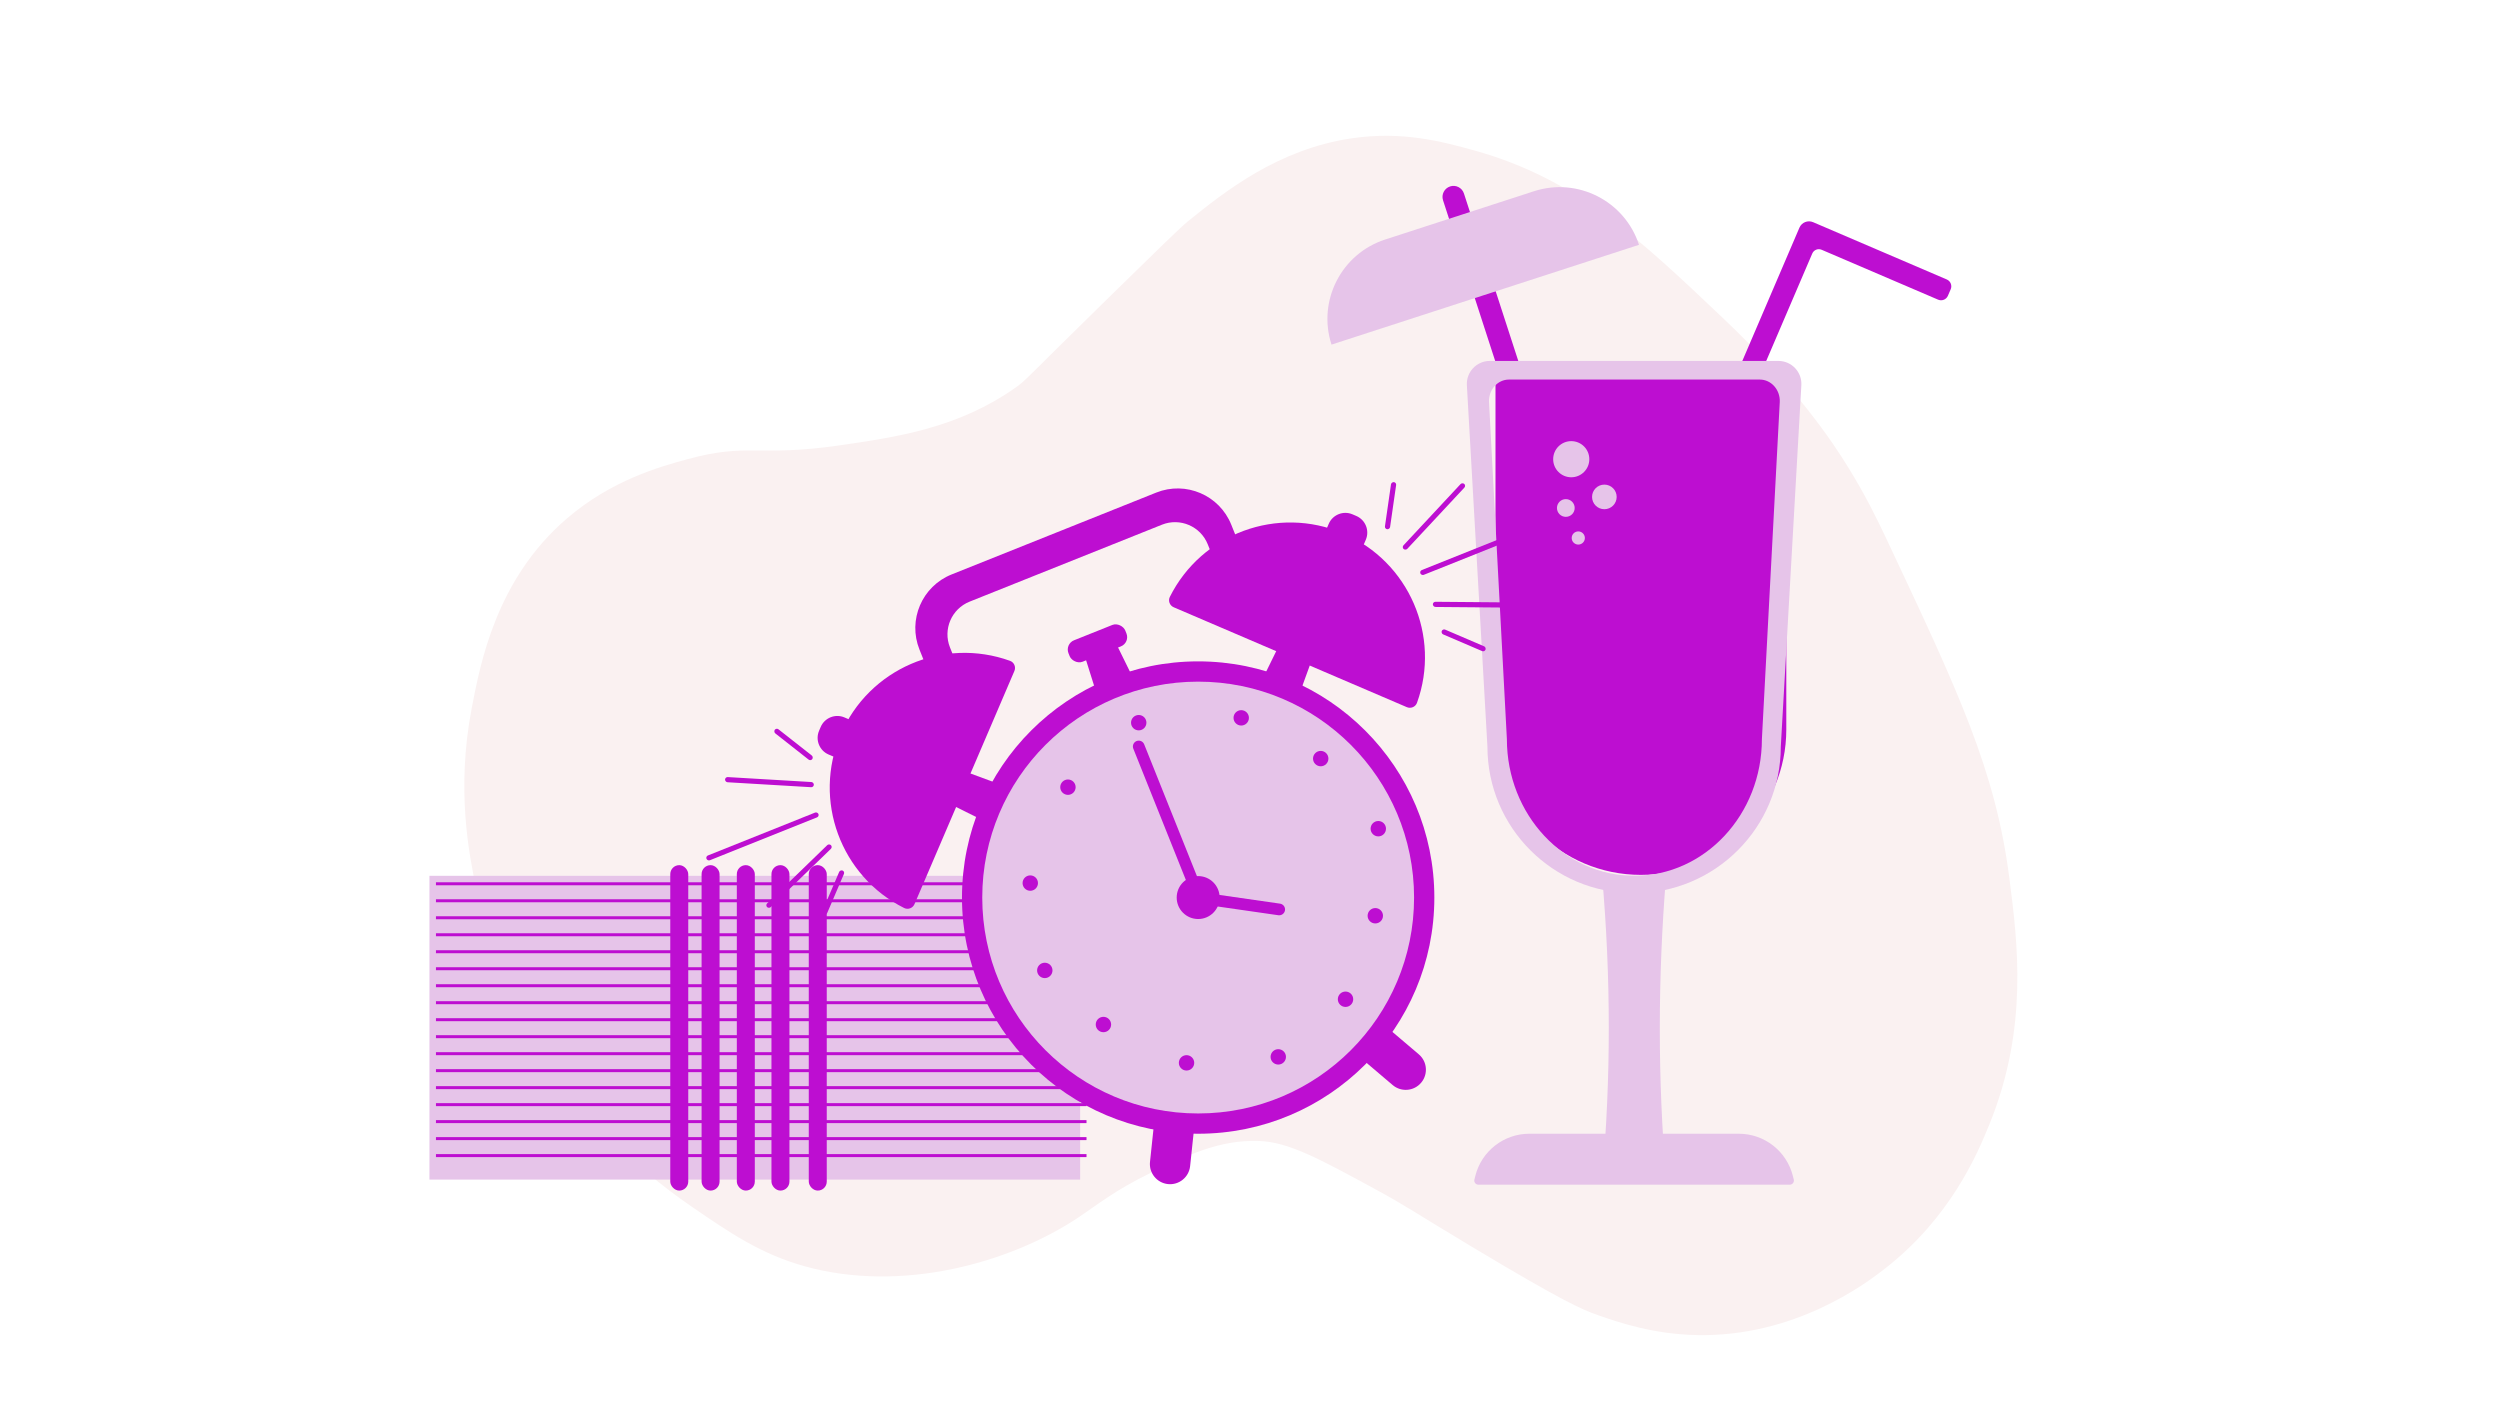 <?xml version="1.0" encoding="UTF-8"?>
<svg xmlns="http://www.w3.org/2000/svg" xmlns:xlink="http://www.w3.org/1999/xlink" viewBox="0 0 1920 1080">
  <defs>
    <style>
      .cls-1 {
        filter: url(#drop-shadow-9);
      }

      .cls-2 {
        filter: url(#drop-shadow-2);
      }

      .cls-3 {
        filter: url(#drop-shadow-6);
      }

      .cls-4 {
        filter: url(#drop-shadow-1);
      }

      .cls-4, .cls-5 {
        fill: #bd0ed1;
      }

      .cls-6 {
        filter: url(#drop-shadow-5);
      }

      .cls-7 {
        filter: url(#drop-shadow-7);
      }

      .cls-7, .cls-8, .cls-9 {
        fill: #e6c4e9;
      }

      .cls-9 {
        filter: url(#drop-shadow-4);
      }

      .cls-10 {
        filter: url(#drop-shadow-8);
      }

      .cls-11 {
        fill: #faf1f1;
      }

      .cls-12 {
        filter: url(#drop-shadow-3);
      }
    </style>
    <filter id="drop-shadow-1" x="1253" y="154" width="261" height="307" filterUnits="userSpaceOnUse">
      <feOffset dx="-5" dy="5"/>
      <feGaussianBlur result="blur" stdDeviation="5"/>
      <feFlood flood-color="#000" flood-opacity=".55"/>
      <feComposite in2="blur" operator="in"/>
      <feComposite in="SourceGraphic"/>
    </filter>
    <filter id="drop-shadow-2" x="1004" y="127" width="270" height="300" filterUnits="userSpaceOnUse">
      <feOffset dx="-5" dy="5"/>
      <feGaussianBlur result="blur-2" stdDeviation="5"/>
      <feFlood flood-color="#000" flood-opacity=".55"/>
      <feComposite in2="blur-2" operator="in"/>
      <feComposite in="SourceGraphic"/>
    </filter>
    <filter id="drop-shadow-3" x="1111" y="262" width="288" height="663" filterUnits="userSpaceOnUse">
      <feOffset dx="-5" dy="5"/>
      <feGaussianBlur result="blur-3" stdDeviation="5"/>
      <feFlood flood-color="#000" flood-opacity=".55"/>
      <feComposite in2="blur-3" operator="in"/>
      <feComposite in="SourceGraphic"/>
    </filter>
    <filter id="drop-shadow-4" x="314" y="657" width="531" height="264" filterUnits="userSpaceOnUse">
      <feOffset dx="-5" dy="5"/>
      <feGaussianBlur result="blur-4" stdDeviation="5"/>
      <feFlood flood-color="#000" flood-opacity=".55"/>
      <feComposite in2="blur-4" operator="in"/>
      <feComposite in="SourceGraphic"/>
    </filter>
    <filter id="drop-shadow-5" x="499" y="649" width="151" height="281" filterUnits="userSpaceOnUse">
      <feOffset dx="-5" dy="5"/>
      <feGaussianBlur result="blur-5" stdDeviation="5"/>
      <feFlood flood-color="#000" flood-opacity=".55"/>
      <feComposite in2="blur-5" operator="in"/>
      <feComposite in="SourceGraphic"/>
    </filter>
    <filter id="drop-shadow-6" x="708" y="464" width="409" height="461" filterUnits="userSpaceOnUse">
      <feOffset dx="-5" dy="5"/>
      <feGaussianBlur result="blur-6" stdDeviation="5"/>
      <feFlood flood-color="#000" flood-opacity=".55"/>
      <feComposite in2="blur-6" operator="in"/>
      <feComposite in="SourceGraphic"/>
    </filter>
    <filter id="drop-shadow-7" x="739" y="508" width="363" height="363" filterUnits="userSpaceOnUse">
      <feOffset dx="-5" dy="5"/>
      <feGaussianBlur result="blur-7" stdDeviation="5"/>
      <feFlood flood-color="#000" flood-opacity=".55"/>
      <feComposite in2="blur-7" operator="in"/>
      <feComposite in="SourceGraphic"/>
    </filter>
    <filter id="drop-shadow-8" x="855" y="553" width="147" height="168" filterUnits="userSpaceOnUse">
      <feOffset dx="-5" dy="5"/>
      <feGaussianBlur result="blur-8" stdDeviation="5"/>
      <feFlood flood-color="#000" flood-opacity=".55"/>
      <feComposite in2="blur-8" operator="in"/>
      <feComposite in="SourceGraphic"/>
    </filter>
    <filter id="drop-shadow-9" x="527" y="355" width="665" height="363" filterUnits="userSpaceOnUse">
      <feOffset dx="-5" dy="5"/>
      <feGaussianBlur result="blur-9" stdDeviation="5"/>
      <feFlood flood-color="#000" flood-opacity=".55"/>
      <feComposite in2="blur-9" operator="in"/>
      <feComposite in="SourceGraphic"/>
    </filter>
  </defs>
  <g id="Layer_5" data-name="Layer 5">
    <path class="cls-11" d="M1449.28,414.91c-8.14-17.28-16.67-34.52-29.35-55.17-13.14-21.4-40.1-61.75-96.26-115.04-64.75-61.44-113.22-107.44-191.35-129.13-25.03-6.95-55.26-15.01-93.91-9.39-57.11,8.3-98.36,41.48-125.61,63.39-6.04,4.86-24.46,22.87-61.04,58.7-65.31,63.95-63.63,63.62-71.61,69.26-44.3,31.33-91.15,38.1-136.17,44.61-61.44,8.88-69.37-2.28-116.22,10.57-20.75,5.69-58.17,15.95-92.74,45.78-53.81,46.44-66.06,110.44-72.78,145.57-11.96,62.5-2.03,112.14,3.52,138.52,5.75,27.33,23.88,98.77,81,167.87,7.61,9.2,36.68,43.5,84.52,76.3,29.43,20.19,53.04,36.37,86.87,45.78,74.14,20.63,157.34-2.42,210.13-37.57,13.89-9.25,28.05-20.91,55.17-34.04,28.44-13.77,53.02-25.67,83.35-24.65,22.44.76,45.4,13.04,90.39,37.57,23.47,12.8,27.44,16.22,72.78,43.43,70.96,42.58,85.13,48.52,97.43,52.83,16.21,5.67,42.53,14.65,76.3,15.26,74.73,1.34,128.86-39.36,143.22-50.48,51.05-39.53,71.64-88.48,81-111.52,30.05-74,21.63-139.45,15.26-189-10.62-82.55-38.74-142.28-93.91-259.43v-.02h0Z"/>
  </g>
  <g id="Layer_1" data-name="Layer 1">
    <path class="cls-4" d="M1500.13,209.63l-102.66-43.99c-4.06-1.74-8.76.14-10.51,4.2l-3.08,7.2h0s-110.07,256.87-110.07,256.87l15.52,6.65,107.49-250.86c1.19-2.78,4.41-4.07,7.2-2.88l89.46,38.33c2.9,1.24,6.26-.1,7.51-3l2.15-5.01c1.24-2.9-.1-6.26-3-7.51Z"/>
    <g class="cls-2">
      <path class="cls-5" d="M1161.81,131.36h0c4.66,0,8.44,3.78,8.44,8.44v271.02h-16.88V139.81c0-4.66,3.78-8.44,8.44-8.44Z" transform="translate(-26.95 371.86) rotate(-17.98)"/>
      <path class="cls-8" d="M1075.7,158.87h120.18c35.35,0,64.05,28.7,64.05,64.05h-248.28c0-35.35,28.7-64.05,64.05-64.05Z" transform="translate(-3.46 359.91) rotate(-17.98)"/>
    </g>
    <path class="cls-5" d="M1148.54,286.5h223.34v273.74c0,61.63-50.04,111.67-111.67,111.67h0c-61.63,0-111.67-50.04-111.67-111.67v-273.74h0Z"/>
    <circle class="cls-8" cx="1206.72" cy="352.67" r="13.88"/>
    <circle class="cls-8" cx="1232.15" cy="381.63" r="9.45"/>
    <circle class="cls-8" cx="1202.55" cy="390.13" r="6.81"/>
    <circle class="cls-8" cx="1212.12" cy="413.18" r="5.06"/>
    <g class="cls-12">
      <path class="cls-8" d="M1370.78,272.19h-221.58c-10.15,0-18.22,8.54-17.64,18.67l15.78,277.48c0,62.22,50.44,112.66,112.66,112.66h0c62.22,0,112.66-50.44,112.66-112.66l15.78-277.48c.58-10.14-7.49-18.67-17.64-18.67ZM1371.85,303.91l-13.71,258.68c0,58.01-43.85,105.03-97.93,105.03h0c-54.09,0-97.93-47.02-97.93-105.03l-13.71-258.68c-.5-9.45,6.51-17.41,15.34-17.41h192.61c8.83,0,15.84,7.96,15.34,17.41Z"/>
      <path class="cls-8" d="M1284.57,900.15h-49.17c6.91-77.06,6.83-154.58,0-232.53h49.17c-6.45,78.86-6.45,156.37,0,232.53Z"/>
      <path class="cls-8" d="M1379.55,904.84h-239.13c-2.06,0-3.58-1.94-3.08-3.94l.7-2.78c4.77-19.06,21.9-32.42,41.54-32.42h160.8c19.64,0,36.77,13.36,41.54,32.42l.7,2.78c.5,2-1.01,3.94-3.08,3.94Z"/>
    </g>
    <rect class="cls-9" x="334.81" y="667.62" width="499.75" height="233.31"/>
    <rect class="cls-5" x="334.81" y="677.59" width="499.63" height="2.3"/>
    <rect class="cls-5" x="334.81" y="690.64" width="499.63" height="2.3"/>
    <rect class="cls-5" x="334.81" y="703.69" width="499.63" height="2.3"/>
    <rect class="cls-5" x="334.81" y="716.74" width="499.63" height="2.3"/>
    <rect class="cls-5" x="334.81" y="729.78" width="499.63" height="2.3"/>
    <rect class="cls-5" x="334.81" y="742.83" width="499.63" height="2.3"/>
    <rect class="cls-5" x="334.81" y="755.88" width="499.63" height="2.3"/>
    <rect class="cls-5" x="334.81" y="768.92" width="499.63" height="2.3"/>
    <rect class="cls-5" x="334.81" y="781.97" width="499.63" height="2.3"/>
    <rect class="cls-5" x="334.81" y="795.02" width="499.63" height="2.3"/>
    <rect class="cls-5" x="334.81" y="808.07" width="499.63" height="2.3"/>
    <rect class="cls-5" x="334.81" y="821.11" width="499.63" height="2.3"/>
    <rect class="cls-5" x="334.81" y="834.16" width="499.63" height="2.3"/>
    <rect class="cls-5" x="334.81" y="847.21" width="499.63" height="2.3"/>
    <rect class="cls-5" x="334.81" y="860.25" width="499.63" height="2.3"/>
    <rect class="cls-5" x="334.81" y="873.3" width="499.63" height="2.3"/>
    <rect class="cls-5" x="334.81" y="886.35" width="499.63" height="2.3"/>
    <g class="cls-6">
      <rect class="cls-5" x="519.77" y="659.43" width="13.81" height="249.94" rx="6.91" ry="6.91"/>
      <rect class="cls-5" x="543.82" y="659.43" width="13.81" height="249.94" rx="6.91" ry="6.91"/>
      <rect class="cls-5" x="570.88" y="659.43" width="13.81" height="249.94" rx="6.91" ry="6.91"/>
      <rect class="cls-5" x="597.48" y="659.43" width="13.81" height="249.94" rx="6.91" ry="6.91"/>
      <rect class="cls-5" x="626.14" y="659.43" width="13.81" height="249.94" rx="6.91" ry="6.91"/>
    </g>
    <g class="cls-3">
      <circle class="cls-5" cx="925.19" cy="684.32" r="181.39"/>
      <polygon class="cls-5" points="776.14 598.58 763.94 627.05 728.32 609.33 734.6 583.23 776.14 598.58"/>
      <polygon class="cls-5" points="876.86 519.13 848.1 530.64 835.47 490.48 858.31 481.35 876.86 519.13"/>
      <polygon class="cls-5" points="973.01 519.81 1001.49 532.01 1015.06 494.62 992.51 480.04 973.01 519.81"/>
      <rect class="cls-5" x="824.35" y="480.3" width="46.97" height="17.73" rx="7.63" ry="7.63" transform="translate(-121.04 349.93) rotate(-21.81)"/>
      <path class="cls-5" d="M1064.08,790.16h30.98v28.74c0,8.55-6.94,15.49-15.49,15.49h0c-8.55,0-15.49-6.94-15.49-15.49v-28.74h0Z" transform="translate(-238.45 1109.07) rotate(-49.65)"/>
      <path class="cls-5" d="M904.26,860.29h0c8.55,0,15.49,6.94,15.49,15.49v28.74h-30.98v-28.74c0-8.55,6.94-15.49,15.49-15.49Z" transform="translate(1710.69 1855.04) rotate(-173.96)"/>
    </g>
    <circle class="cls-7" cx="925.19" cy="684.32" r="165.82"/>
    <g class="cls-10">
      <circle class="cls-5" cx="925.19" cy="684.32" r="16.49"/>
      <path class="cls-5" d="M902.78,559.42h0c2.48,0,4.5,2.02,4.5,4.5v129.67h-8.99v-129.67c0-2.48,2.02-4.5,4.5-4.5Z" transform="translate(-168.12 380.16) rotate(-21.81)"/>
      <path class="cls-5" d="M965.29,663.42h0c2.48,0,4.5,2.02,4.5,4.5v49.06h-8.99v-49.06c0-2.48,2.02-4.5,4.5-4.5Z" transform="translate(1786.04 -166.85) rotate(98.19)"/>
    </g>
    <circle class="cls-5" cx="981.71" cy="811.68" r="5.91"/>
    <circle class="cls-5" cx="1033.36" cy="767.42" r="5.91"/>
    <circle class="cls-5" cx="911.26" cy="816.27" r="5.91"/>
    <circle class="cls-5" cx="953.26" cy="551.31" r="5.91"/>
    <circle class="cls-5" cx="1056.23" cy="703.3" r="5.91"/>
    <circle class="cls-5" cx="847.44" cy="786.83" r="5.91"/>
    <circle class="cls-5" cx="1014.31" cy="582.6" r="5.91"/>
    <circle class="cls-5" cx="820.18" cy="604.55" r="5.91"/>
    <circle class="cls-5" cx="791.25" cy="678.21" r="5.91"/>
    <circle class="cls-5" cx="874.54" cy="555.02" r="5.91"/>
    <circle class="cls-5" cx="1058.53" cy="636.44" r="5.91"/>
    <circle class="cls-5" cx="802.4" cy="745.28" r="5.91"/>
    <g class="cls-1">
      <path class="cls-5" d="M650.62,559.11c-21.69,50.61.13,108.93,48.75,133.23,3,1.5,6.64.13,7.96-2.95l76.73-179.07c1.32-3.08-.2-6.66-3.35-7.8-51.13-18.45-108.4,5.98-130.09,56.59Z"/>
      <path class="cls-5" d="M652.41,542.1h3.17c7.67,0,13.91,6.23,13.91,13.91v28.07h-30.98v-28.07c0-7.67,6.23-13.91,13.91-13.91Z" transform="translate(-121.16 942.44) rotate(-66.81)"/>
      <path class="cls-5" d="M1036.67,404.66c50.61,21.69,75.04,78.96,56.59,130.09-1.14,3.15-4.72,4.67-7.8,3.35l-179.07-76.73c-3.08-1.32-4.45-4.96-2.95-7.96,24.3-48.62,82.62-70.44,133.23-48.75Z"/>
      <path class="cls-5" d="M1021.48,388.88h30.98v28.07c0,7.67-6.23,13.91-13.91,13.91h-3.17c-7.67,0-13.91-6.23-13.91-13.91v-28.07h0Z" transform="translate(1828.7 1195.02) rotate(-156.81)"/>
      <path class="cls-5" d="M711.14,493.84l22.14,55.34,20.77-8.31-19.46-48.64c-5.55-13.87,1.2-29.62,15.07-35.17l147.73-59.1c13.87-5.55,29.62,1.2,35.17,15.07l19.46,48.64,20.77-8.31-22.14-55.34c-9.1-22.75-34.92-33.81-57.67-24.71l-157.12,62.86c-22.75,9.1-33.81,34.92-24.71,57.67Z"/>
      <rect class="cls-5" x="584.48" y="665.94" width="68.31" height="3.98" rx="1.99" ry="1.99" transform="translate(-290.44 618.72) rotate(-44.1)"/>
      <rect class="cls-5" x="544.23" y="635.44" width="92.62" height="3.98" rx="1.99" ry="1.99" transform="translate(-194.52 264.97) rotate(-21.81)"/>
      <rect class="cls-5" x="561.73" y="593.74" width="68.31" height="3.98" rx="1.99" ry="1.99" transform="translate(36.32 -34.24) rotate(3.39)"/>
      <rect class="cls-5" x="626.65" y="678.45" width="36.55" height="3.98" rx="1.99" ry="1.99" transform="translate(-234.52 1005.24) rotate(-66.81)"/>
      <rect class="cls-5" x="596.09" y="564.76" width="36.55" height="3.98" rx="1.99" ry="1.99" transform="translate(481.97 -258.55) rotate(38.19)"/>
      <rect class="cls-5" x="1105.39" y="457.53" width="68.31" height="3.98" rx="1.99" ry="1.99" transform="translate(2275.16 928.68) rotate(-179.51)"/>
      <rect class="cls-5" x="1092.54" y="416.08" width="92.62" height="3.98" rx="1.99" ry="1.99" transform="translate(2351.5 383.2) rotate(158.19)"/>
      <rect class="cls-5" x="1072.06" y="389.57" width="68.31" height="3.98" rx="1.99" ry="1.99" transform="translate(2146.97 -150.53) rotate(132.99)"/>
      <rect class="cls-5" x="1110.86" y="484.72" width="36.55" height="3.98" rx="1.99" ry="1.99" transform="translate(1975.31 1378.81) rotate(-156.81)"/>
      <rect class="cls-5" x="1054.58" y="381.33" width="36.55" height="3.98" rx="1.99" ry="1.99" transform="translate(1605.18 -623.94) rotate(98.19)"/>
    </g>
  </g>
</svg>